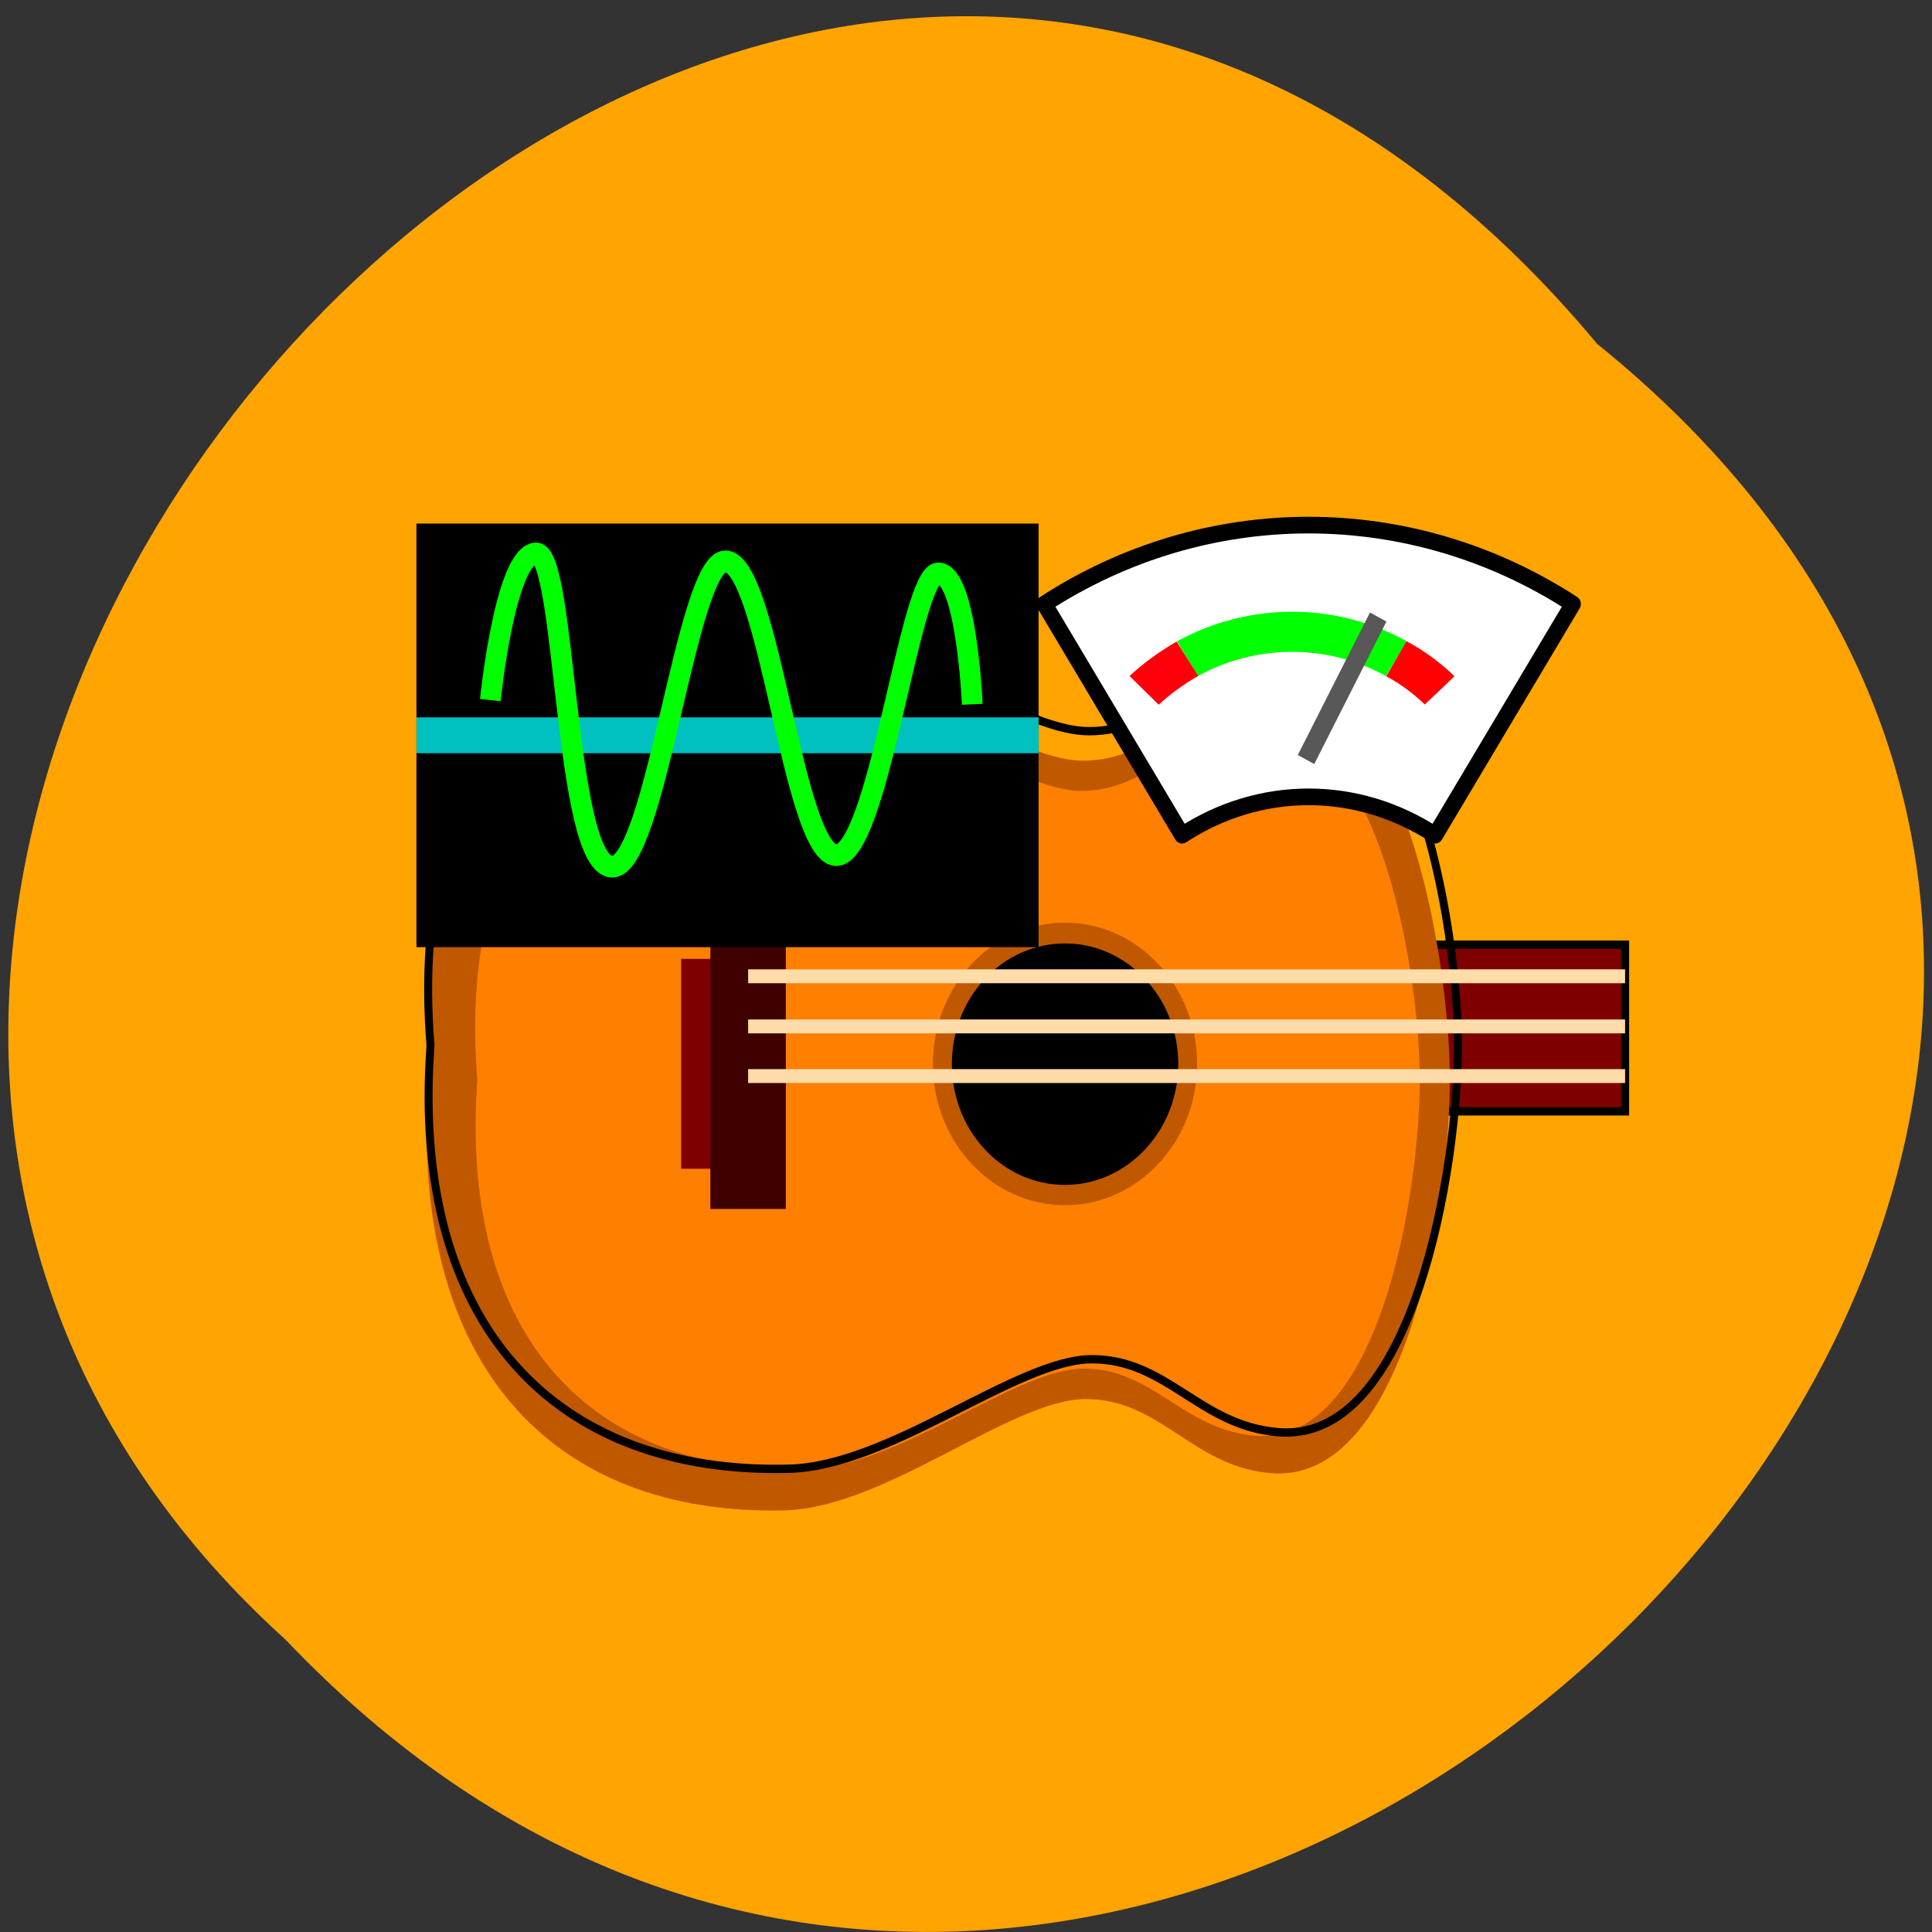 <svg xmlns="http://www.w3.org/2000/svg" viewBox="0 0 16 16"><rect x="0" y="0" width="16" height="16" fill="#333333" stroke="none"/><path d="m 13.227 2.848 c 8.05 6.5 -3.738 18.227 -10.859 10.734 c -7.137 -6.449 4 -18.965 10.859 -10.734" fill="#ffa400"/><path d="m 364.36 737.55 h 182.85 v 60 h -182.85" transform="matrix(0.022 0 0 0.023 1.42 -9.14)" fill="#7f0000" stroke="#000" stroke-width="3"/><path d="m 12 8.945 c 0 -1.016 -0.383 -3.367 -1.512 -3.258 c -0.637 0.059 -0.902 0.613 -1.523 0.613 c -0.617 0 -1.656 -0.902 -2.492 -0.922 c -1.922 -0.047 -3.113 1.203 -2.926 3.566 c -0.168 2.359 1.027 3.609 2.945 3.563 c 0.84 -0.02 1.879 -0.922 2.496 -0.922 c 0.617 0 0.883 0.555 1.523 0.613 c 1.125 0.109 1.488 -2.242 1.488 -3.254" fill="#ff7f00" fill-rule="evenodd"/><path d="m 9.914 8.813 c 0 0.645 -0.492 1.168 -1.094 1.168 c -0.605 0 -1.094 -0.523 -1.094 -1.168 c 0 -0.648 0.488 -1.172 1.094 -1.172 c 0.602 0 1.094 0.523 1.094 1.172" fill="#c05800"/><path d="m 9.758 8.813 c 0 0.551 -0.422 1 -0.938 1 c -0.52 0 -0.937 -0.449 -0.937 -1 c 0 -0.555 0.418 -1 0.937 -1 c 0.516 0 0.938 0.449 0.938 1"/><path d="m 5.641 7.941 h 0.281 v 1.738 h -0.281" fill="#7f0000"/><path d="m 5.883 7.641 h 0.625 v 2.371 h -0.625" fill="#3f0000"/><path d="m 6.387 5.379 c -1.871 -0.008 -3.02 1.242 -2.836 3.566 c -0.168 2.359 1.027 3.609 2.945 3.563 c 0.84 -0.02 1.879 -0.922 2.496 -0.922 c 0.617 0 0.883 0.555 1.523 0.613 c 1.129 0.109 1.492 -2.242 1.492 -3.254 c 0 -1.016 -0.387 -3.367 -1.516 -3.258 c -0.637 0.059 -0.902 0.613 -1.523 0.613 c -0.617 0 -1.656 -0.902 -2.492 -0.922 c -0.031 0 -0.063 0 -0.09 0 m 0.184 0.336 c 0.027 0 0.055 0.004 0.082 0.004 c 0.773 0.02 1.734 0.832 2.305 0.832 c 0.57 0 0.816 -0.5 1.406 -0.555 c 1.039 -0.098 1.395 2.027 1.395 2.949 c 0 0.918 -0.332 3.043 -1.375 2.945 c -0.59 -0.055 -0.836 -0.555 -1.406 -0.555 c -0.57 0 -1.527 0.816 -2.305 0.832 c -1.773 0.043 -2.871 -1.09 -2.719 -3.223 c -0.172 -2.105 0.895 -3.234 2.617 -3.227" fill="#c05800" fill-rule="evenodd"/><g fill="none" transform="matrix(0.022 0 0 0.023 1.42 -9.14)"><path d="m 484.29 773.82 c 0 -43.46 -17.516 -144.07 -69.17 -139.39 c -29.13 2.507 -41.29 26.24 -69.71 26.24 c -28.24 0 -75.78 -38.608 -114.03 -39.444 c -87.94 -2.01 -142.45 51.48 -133.87 152.59 c -7.686 100.95 47.01 154.43 134.77 152.43 c 38.428 -0.836 85.971 -39.444 114.21 -39.444 c 28.24 0 40.39 23.733 69.71 26.24 c 51.48 4.68 68.1 -95.94 68.1 -139.22" stroke="#000" stroke-width="3"/><g stroke="#ffdca8" stroke-width="5"><path d="m 217.08 748.92 h 330.12"/><path d="m 217.08 766.97 h 330.12"/><path d="m 217.08 784.85 h 330.12"/></g></g><path d="m 3.449 4.336 h 5.152 v 3.508 h -5.152"/><path d="m 3.449 5.941 h 5.152 v 0.297 h -5.152" fill="#00c0c0"/><g stroke-linejoin="round"><g transform="matrix(0.022 0 0 0.023 1.42 -9.14)"><path d="m 120.03 649.47 c 0 0 5.541 -52.31 17.16 -52.815 c 11.439 -0.669 10.545 112.15 28.598 112.82 c 16.444 0.669 28.06 -109.97 42.718 -109.97 c 16.265 0 25.38 104.46 41.466 105.8 c 16.09 1.17 27.883 -101.28 38.607 -101.45 c 10.724 -0.334 12.869 47.13 12.869 47.13" fill="none" stroke="#0f0" stroke-width="7.8"/><path d="m 428.16 586.46 c -34.675 0 -69.17 9.527 -99.56 28.413 l 51.833 83.23 c 29.31 -18.385 65.953 -18.385 95.27 0 l 51.833 -83.23 c -30.385 -18.886 -64.881 -28.413 -99.56 -28.413" fill="#fff" stroke="#000" stroke-width="6"/></g><g fill="none" stroke-width="14.427" transform="matrix(0.024 0 0 0.023 -6.22 -7.57)"><path d="m 668.91 566.32 c 22.409 -12.933 49.852 -12.933 72.1 0" stroke="#0f0"/><path d="m 653.97 577.72 c 4.547 -4.425 9.581 -8.169 14.939 -11.402" stroke="#ff000a"/><path d="m 741 566.32 c 5.521 3.063 10.555 6.977 14.939 11.402" stroke="#ff0003"/></g></g><path d="m 427.09 670.87 l 27.17 -51.31" transform="matrix(0.022 0 0 0.023 1.42 -9.14)" fill="none" stroke="#585858" stroke-width="7"/></svg>